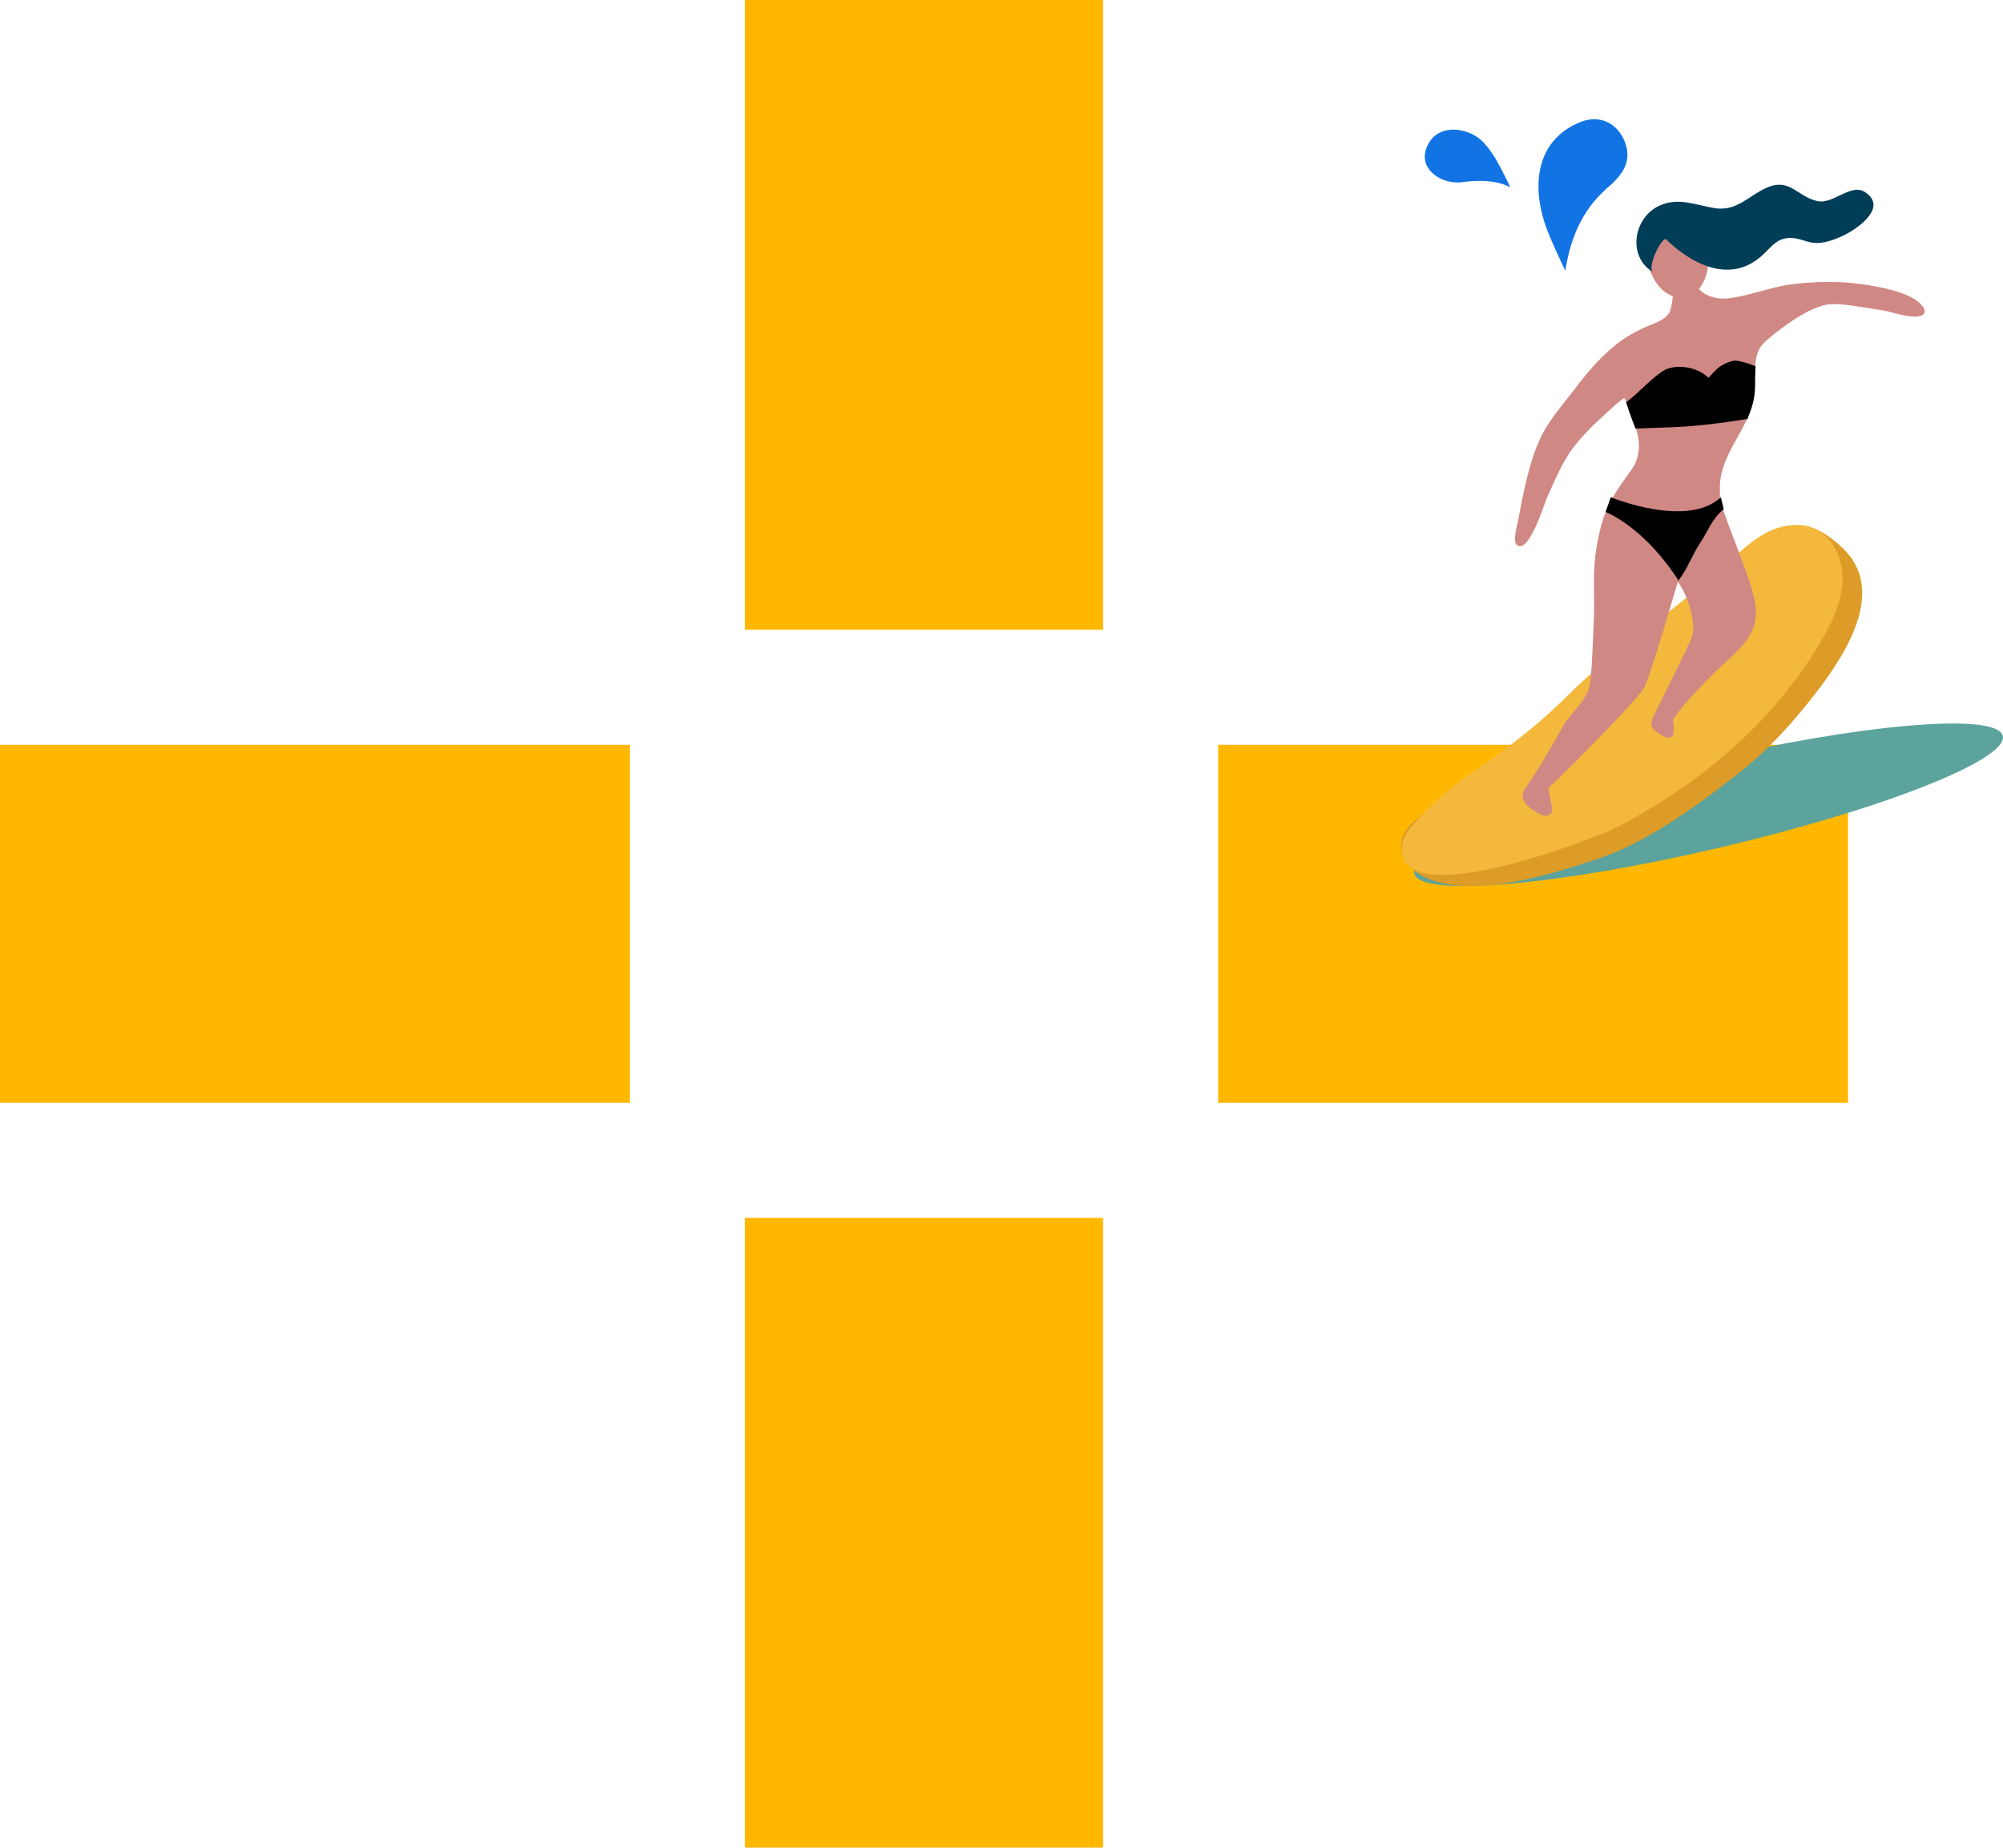 <svg width="336" height="310" viewBox="0 0 336 310" fill="none" xmlns="http://www.w3.org/2000/svg">
<g clip-path="url(#clip0_98_6019)">
<path d="M105.657 124.964H0V185.034H105.657V124.964Z" fill="#FFB700"/>
<path d="M310.001 124.964H204.343V185.034H310.001V124.964Z" fill="#FFB700"/>
<path d="M185.034 0H124.964V105.657H185.034V0Z" fill="#FFB700"/>
<path d="M185.033 204.343H124.964V310H185.033V204.343Z" fill="#FFB700"/>
<g clip-path="url(#clip1_98_6019)">
<path d="M262.574 45.436C260.589 41.181 259.68 39.169 259.072 37.277C257.047 30.974 257.668 23.495 265.097 20.478C268.29 19.183 271.281 20.621 272.522 23.708C273.913 27.166 272.1 29.444 269.372 31.747C267.42 33.589 263.842 37.168 262.574 45.436Z" fill="#1273E4"/>
<path d="M253.343 31.432C253.101 30.801 252.048 28.786 251.78 28.265C250.973 26.698 250.02 25.128 248.802 23.844C246.323 21.228 240.547 20.425 239.149 25.255C238.22 28.468 241.835 31.183 245.745 30.509C245.745 30.509 250.349 29.775 253.343 31.432Z" fill="#1273E4"/>
</g>
</g>
<g clip-path="url(#clip2_98_6019)">
<path d="M335.964 123.469C335.022 119.471 312.185 121.426 284.922 127.806C257.66 134.186 236.333 142.592 237.257 146.591C238.199 150.572 261.036 148.635 288.299 142.255C315.562 135.874 336.906 127.468 335.964 123.469Z" fill="#5BA39C"/>
<path d="M294.555 95.709C297.043 93.523 298.803 88.6 301.646 88.191C304.365 87.8 308.737 91.07 310.568 93.647C316.202 101.574 307.369 112.984 302.339 119.097C299.265 122.847 295.639 126.597 291.836 129.601C284.94 135.021 276.25 141.401 267.897 144.156C258.868 147.142 248.311 150.181 240.723 147.853C233.169 145.525 232.05 137.652 243.851 134.719C247.05 133.919 249.36 131.076 252.186 129.441C261.623 123.931 270.118 117.071 278.364 109.944C282.665 106.23 286.895 102.427 291.214 98.73C292.227 97.859 293.364 96.775 294.591 95.709H294.555Z" fill="#DD9C28"/>
<path d="M291.32 93.079C292.92 91.639 294.573 90.253 296.474 89.293C298.927 88.067 301.913 87.587 304.401 88.724C307.475 90.128 309.11 93.683 309.093 97.06C309.075 100.436 307.671 103.635 306.036 106.586C298.269 120.59 285.1 131.698 270.971 138.913C267.097 140.886 233.312 153.842 235.231 141.561C235.409 140.388 236.173 139.411 236.937 138.505C244.259 129.778 251.617 128.001 263.062 116.609C271.326 108.381 281.421 102.231 289.987 94.323C290.432 93.914 290.876 93.505 291.32 93.096V93.079Z" fill="#F4B83C"/>
<path d="M276.658 64.412C273.317 65.46 270.545 68.34 267.95 70.703C266.51 72.036 265.106 73.529 263.916 75.093C261.996 77.581 260.734 80.851 259.419 83.695C259.153 84.281 256.38 93.292 254.407 91.39C253.75 90.768 254.496 88.12 254.638 87.427C255.527 82.877 256.398 77.83 258.353 73.618C259.775 70.526 262.103 67.984 264.147 65.283C266.422 62.279 268.892 59.347 271.984 57.143C273.442 56.112 274.988 55.295 276.641 54.619C278.027 54.033 279.928 53.446 280.284 51.758C280.693 49.785 280.959 47.919 280.142 46.071C281.315 45.858 282.488 45.627 283.661 45.413C283.981 48.755 286.7 50.425 290.023 50.034C293.507 49.625 296.972 48.168 300.544 47.706C304.419 47.208 308.577 47.12 312.47 47.706C315.331 48.133 320.165 48.932 322.244 51.065C323.222 52.078 323.044 53.02 321.533 53.127C319.65 53.251 317.144 52.22 315.224 51.971C312.967 51.687 308.791 50.763 306.534 51.1C303.299 51.58 298.714 55.046 296.297 57.143C294.164 58.991 294.413 61.177 294.413 64.714C294.413 71.094 289.135 74.791 288.512 81.1V83.873C289.845 88.316 292.973 95.353 294.146 99.885C295.835 106.461 291.943 108.576 287.553 112.913C281.279 119.133 280.657 120.803 280.657 120.803C280.533 120.821 281.812 125.3 278.489 123.22C277.156 122.385 276.747 121.728 277.174 120.608C277.316 120.252 282.452 110.016 283.696 107.19C284.674 104.933 283.376 100.312 281.457 97.611C279.893 102.8 276.836 113.446 275.805 115.365C274.543 117.729 260.219 131.893 259.881 132.071C259.508 132.284 260.592 135.59 260.308 136.212C259.668 137.616 258.14 136.532 257.162 135.91C255.545 134.897 254.923 133.635 255.918 132.195C258.371 128.677 260.699 124.482 262.05 122.083C263.649 119.222 266.35 117.676 266.759 114.441C267.097 111.828 267.204 107.083 267.346 104.435C267.648 98.428 266.724 95.442 268.608 88.138C269.336 85.294 270.971 82.504 272.695 80.176C273.406 79.198 274.152 78.292 274.543 77.155C276.143 72.392 272.215 68.233 271.629 63.47" fill="#D08884"/>
<path d="M285.633 39.779C284.3 37.487 281.474 36.243 278.951 37.327C274.437 39.264 276.036 46.337 279.093 48.826C280.248 49.768 281.865 50.23 283.252 49.732C284.798 49.199 285.793 47.635 286.237 46.053C286.842 43.974 286.7 41.646 285.615 39.762L285.633 39.779Z" fill="#D08884"/>
<path d="M277.174 45.573C272.979 42.979 273.992 36.51 278.382 34.501C281.546 33.062 284.425 34.395 287.535 34.91C291.338 35.55 293.275 32.866 296.314 31.515C300.26 29.756 301.433 32.973 304.845 33.737C307.493 34.341 310.479 30.716 312.789 32.191C316.877 34.786 311.474 38.482 309.093 39.584C307.795 40.188 306.196 40.775 304.756 40.775C303.299 40.775 301.966 39.975 300.544 39.922C298.287 39.833 297.327 41.184 295.852 42.623C288.477 49.75 279.466 40.117 279.466 40.117C278.844 39.815 276.463 44.169 277.174 45.591V45.573Z" fill="#003D57"/>
<path d="M289.134 85.454C287.197 87.018 286.611 88.955 285.242 91.017C283.909 93.025 283.003 95.585 281.528 97.433C281.332 96.935 281.012 96.58 280.71 96.135C275.13 88.085 269.336 85.899 269.336 85.899L270.207 83.428C270.207 83.428 283.056 88.724 288.672 83.428C288.832 84.086 288.992 84.743 289.152 85.419L289.134 85.454Z" fill="black"/>
<path d="M272.784 67.487C274.97 65.869 276.676 63.754 278.933 62.261C280.888 60.982 284.691 61.462 286.611 63.399C287.89 61.906 288.672 61.089 290.645 60.555C291.711 60.271 294.502 61.462 294.502 61.462C294.502 61.462 294.395 62.724 294.395 64.661C294.395 66.936 293.88 68.393 293.133 70.295C282.985 71.912 280.426 71.61 274.348 71.912C274.348 71.912 273.317 69.317 272.784 67.487Z" fill="black"/>
</g>
<defs>
<clipPath id="clip0_98_6019">
<rect width="310.001" height="310.001" fill="white"/>
</clipPath>
<clipPath id="clip1_98_6019">
<rect width="34" height="25.436" fill="white" transform="translate(239 20)"/>
</clipPath>
<clipPath id="clip2_98_6019">
<rect width="101" height="117.688" fill="white" transform="matrix(-1 0 0 1 336 31)"/>
</clipPath>
</defs>
</svg>
